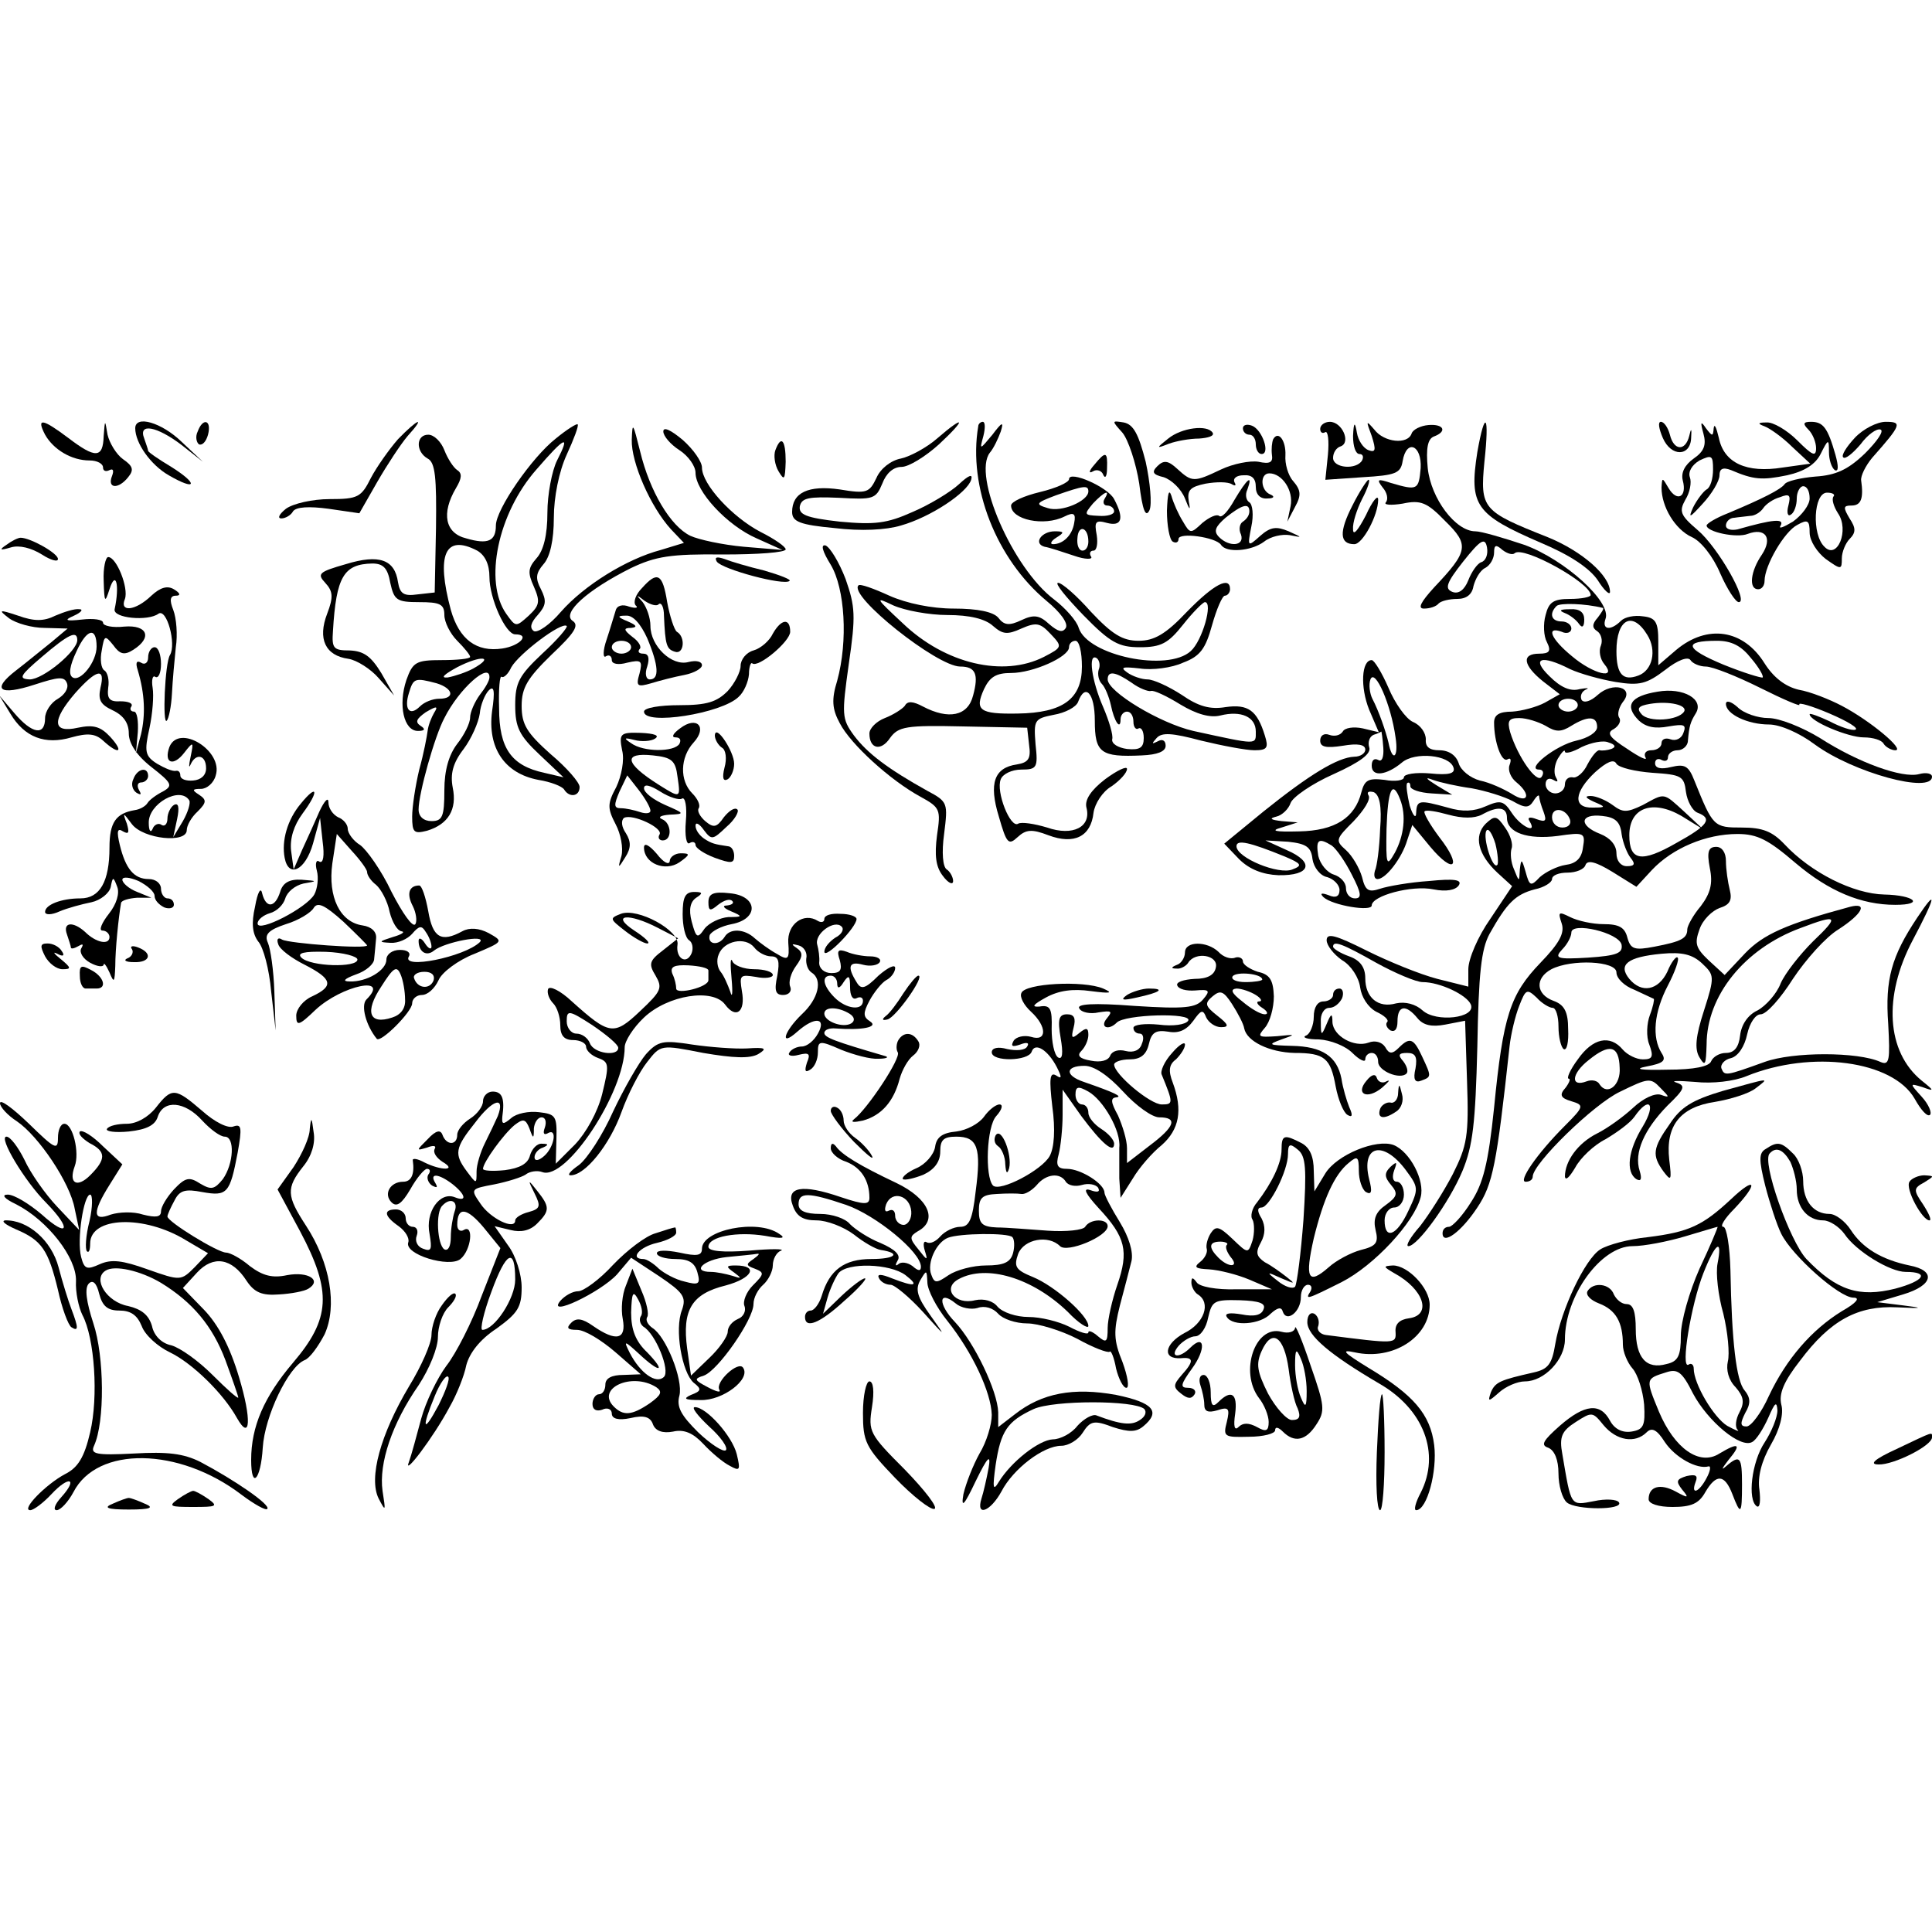  <svg  version="1.0" xmlns="http://www.w3.org/2000/svg"  width="2800pt" height="2800pt" viewBox="0 0 300 169"  preserveAspectRatio="xMidYMid meet">  <g transform="translate(0,169) scale(0.1,-0.1)" fill="#000000" stroke="none"> <path d="M70 1670 c13 -23 41 -40 69 -40 12 0 21 -5 21 -11 0 -5 4 -7 10 -4 6 3 7 -1 4 -9 -8 -20 10 -21 25 -2 9 11 8 17 -8 28 -10 7 -21 25 -24 38 -4 24 -4 24 -6 -2 -1 -35 -13 -35 -55 -3 -40 30 -50 32 -36 5z"/> <path d="M210 1680 c0 -23 24 -57 52 -73 43 -25 47 -14 4 13 -20 12 -36 23 -36 25 0 2 -3 10 -6 19 -10 25 20 19 58 -10 l33 -26 -33 31 c-31 30 -72 42 -72 21z"/> <path d="M307 1675 c-4 -8 -2 -17 2 -20 5 -2 11 4 14 15 6 23 -8 27 -16 5z"/> <path d="M618 1663 c-14 -16 -33 -43 -42 -60 -15 -30 -20 -33 -64 -33 -27 0 -57 -7 -68 -15 -10 -8 -14 -15 -7 -15 6 0 15 5 18 11 5 7 25 8 55 4 l48 -7 28 49 c15 26 36 58 47 71 29 32 16 27 -15 -5z"/> <path d="M863 1664 c-37 -29 -93 -110 -93 -135 0 -24 -12 -30 -46 -20 -33 8 -39 39 -16 78 9 15 10 23 2 28 -6 4 -15 18 -20 31 -5 13 -16 24 -25 24 -19 0 -20 -26 -1 -37 12 -6 14 -30 13 -108 l-2 -100 -27 -3 c-21 -3 -27 1 -30 19 -5 35 -29 44 -81 28 -42 -12 -45 -15 -32 -29 12 -13 13 -22 3 -48 -15 -39 -3 -65 33 -70 13 -2 35 -16 47 -30 l24 -27 -20 35 c-16 26 -27 34 -49 35 -25 0 -28 3 -26 30 5 85 17 104 61 105 17 0 24 -7 28 -30 6 -27 10 -30 45 -30 32 0 39 -3 39 -20 0 -11 9 -29 20 -40 11 -11 20 -22 20 -25 0 -3 -20 -5 -44 -5 -40 0 -45 -3 -55 -31 -13 -39 -4 -79 18 -79 11 0 12 3 4 8 -9 6 -6 11 8 21 17 10 20 10 13 -1 -4 -7 -9 -19 -10 -28 -1 -8 -6 -35 -13 -60 -6 -25 -11 -58 -11 -73 0 -25 3 -27 23 -22 33 10 47 33 40 67 -4 21 0 38 17 60 12 16 23 41 25 55 1 13 8 30 14 36 8 8 10 0 5 -33 -7 -56 19 -96 72 -106 19 -3 37 -10 40 -15 8 -13 24 -11 24 4 0 7 -20 30 -45 51 -37 33 -45 46 -45 75 0 28 9 43 46 79 36 34 44 46 33 53 -17 12 23 48 91 82 38 18 61 22 143 21 53 0 97 3 97 8 0 4 -17 16 -39 27 -44 23 -91 74 -91 100 0 9 -13 28 -30 43 -18 15 -30 21 -30 13 0 -7 11 -20 25 -29 14 -9 25 -25 25 -35 0 -29 49 -82 95 -102 l40 -18 -60 5 c-33 3 -70 11 -83 17 -31 15 -63 69 -78 131 -11 44 -12 47 -13 18 -1 -35 29 -104 61 -139 l20 -21 -36 -11 c-53 -14 -119 -55 -155 -96 -17 -20 -36 -33 -42 -30 -7 5 -5 13 6 25 13 15 14 22 5 40 -9 17 -8 25 4 39 10 11 16 37 16 72 0 32 8 72 20 98 11 24 19 45 17 47 -1 2 -17 -8 -34 -22z m2 -34 c-8 -16 -15 -53 -15 -81 0 -35 -6 -59 -17 -71 -13 -15 -14 -22 -4 -44 10 -23 9 -29 -8 -45 -20 -18 -20 -18 -35 3 -35 50 -13 156 47 224 45 52 53 55 32 14z m-124 -140 c12 -7 19 -21 19 -41 0 -33 25 -89 40 -89 24 0 7 -18 -20 -22 -40 -6 -67 14 -80 60 -23 86 -9 118 41 92z m101 -160 c-36 -34 -42 -45 -42 -80 0 -34 6 -47 38 -77 l37 -35 -30 7 c-51 11 -70 38 -70 100 -1 30 1 52 4 49 3 -2 10 4 15 15 12 21 78 71 86 64 2 -2 -15 -22 -38 -43z m-107 -23 c-11 -6 -29 -12 -40 -14 -12 -1 -5 5 15 16 37 19 59 17 25 -2z m25 -14 c0 -5 -7 -17 -15 -27 -8 -11 -15 -27 -15 -35 0 -9 -9 -27 -20 -41 -13 -17 -20 -41 -20 -72 0 -41 -3 -48 -20 -48 -12 0 -20 7 -20 18 0 25 25 114 40 142 23 46 71 88 70 63z m-82 -9 c26 -8 29 -24 4 -24 -10 0 -23 -5 -30 -12 -16 -16 -25 -4 -17 21 7 23 9 24 43 15z"/> <path d="M1455 1664 c-16 -14 -42 -28 -56 -31 -16 -3 -32 -16 -38 -30 -11 -23 -15 -25 -57 -18 -49 7 -74 -5 -74 -35 0 -15 12 -20 66 -25 41 -5 80 -3 103 4 46 13 103 51 109 71 3 10 -4 7 -19 -7 -13 -12 -46 -32 -72 -43 -40 -18 -59 -20 -113 -15 -53 6 -64 11 -62 24 3 13 14 15 61 13 53 -3 57 -2 67 22 6 16 17 26 30 26 11 0 37 16 58 35 43 40 41 47 -3 9z"/> <path d="M1519 1683 c-16 -94 28 -206 106 -271 22 -18 34 -35 30 -42 -5 -8 -12 -6 -26 6 -15 14 -24 15 -43 6 -19 -9 -27 -8 -36 4 -8 9 -32 14 -69 14 -34 0 -73 8 -100 20 -24 11 -46 19 -48 16 -16 -16 122 -126 158 -126 24 0 29 -12 20 -45 -8 -32 -38 -38 -78 -17 -15 8 -24 9 -28 1 -4 -5 -18 -14 -31 -19 -13 -5 -24 -16 -24 -24 0 -24 18 -28 32 -7 13 18 25 20 114 18 l99 -2 3 -27 c3 -21 -1 -27 -19 -30 -35 -5 -44 -29 -28 -81 12 -42 15 -45 29 -32 13 12 22 13 48 3 40 -15 66 -2 70 35 2 14 14 33 28 41 13 9 24 21 24 27 0 5 -15 -2 -34 -16 -22 -17 -32 -32 -29 -44 8 -30 -21 -45 -61 -31 -20 6 -40 9 -45 6 -12 -8 -35 50 -27 69 3 8 17 15 32 15 24 0 26 3 22 39 -3 38 -2 40 28 46 18 3 35 12 38 20 11 30 26 14 26 -29 0 -50 9 -57 73 -54 24 1 37 6 37 15 0 8 -5 11 -12 7 -10 -5 -10 -4 -2 5 8 9 24 8 69 -4 33 -8 70 -15 83 -15 20 0 22 4 16 23 -12 39 -26 49 -61 44 -24 -4 -42 1 -68 19 -20 13 -44 24 -53 24 -9 0 -24 5 -32 11 -11 8 -7 9 20 6 19 -3 50 1 67 9 27 10 35 22 45 58 7 25 16 46 20 46 4 0 8 5 8 10 0 21 -25 8 -67 -35 -33 -35 -51 -45 -75 -45 -25 0 -41 10 -74 45 -22 25 -45 45 -51 45 -6 0 12 -22 39 -50 42 -43 55 -50 88 -50 33 0 44 6 67 35 15 19 31 35 34 35 13 0 -4 -60 -22 -76 -36 -33 -160 -7 -174 36 -3 11 -21 31 -38 44 -65 49 -127 193 -100 228 6 7 13 22 17 33 5 16 2 15 -13 -5 -20 -24 -20 -24 -14 -2 3 12 3 22 -1 22 -3 0 -7 -3 -7 -7z m-48 -293 c35 0 59 -6 71 -17 15 -13 22 -14 44 -4 23 10 29 9 45 -8 19 -20 19 -21 -10 -36 -63 -32 -153 -11 -219 52 -43 40 -44 42 -15 28 18 -8 56 -15 84 -15z m209 -80 c0 -50 -29 -72 -100 -73 -59 -1 -67 5 -52 38 9 19 19 25 42 25 34 0 90 25 90 40 0 6 5 10 10 10 6 0 10 -18 10 -40z m26 -5 c-2 -7 0 -17 5 -22 5 -5 11 -20 14 -33 5 -25 15 -40 15 -22 0 7 5 12 10 12 6 0 10 -7 10 -16 0 -8 4 -13 8 -10 4 2 8 -4 8 -15 0 -15 -6 -19 -26 -17 -14 2 -24 8 -23 15 2 6 -5 29 -14 50 -18 41 -24 85 -10 76 4 -3 6 -11 3 -18z m51 -20 c12 -9 26 -14 30 -13 4 2 25 -8 46 -21 25 -15 46 -21 62 -17 32 8 55 -2 55 -25 0 -21 4 -21 -97 1 -52 12 -133 61 -133 80 0 14 12 12 37 -5z"/> <path d="M1743 1673 c9 -11 21 -47 26 -79 5 -41 10 -54 16 -41 4 9 1 43 -6 75 -11 43 -19 58 -34 61 -19 3 -19 3 -2 -16z"/> <path d="M1930 1680 c0 -6 5 -10 10 -10 6 0 10 -7 10 -15 0 -8 4 -15 9 -15 14 0 1 38 -15 44 -8 3 -14 1 -14 -4z"/> <path d="M2050 1679 c0 -5 3 -8 8 -5 4 2 6 -13 4 -35 l-4 -39 58 4 c51 3 59 6 62 25 6 35 30 25 28 -11 -3 -34 -5 -35 -46 -23 -21 7 -23 6 -13 -7 7 -8 9 -18 5 -23 -4 -4 8 -5 26 -2 28 6 38 2 66 -27 38 -37 36 -47 -17 -103 -21 -23 -26 -33 -16 -33 9 0 19 3 23 8 4 4 17 7 29 7 14 0 23 7 25 20 3 11 10 24 18 28 8 4 14 15 14 24 0 12 3 13 13 4 8 -6 16 -8 19 -5 13 12 118 -46 118 -65 0 -3 -14 -6 -32 -6 -26 0 -33 -5 -38 -25 -4 -14 -3 -33 2 -42 7 -14 4 -18 -12 -18 -28 0 -25 -18 6 -43 l26 -20 -23 -13 c-13 -7 -36 -13 -51 -14 -20 0 -28 -5 -28 -17 0 -31 12 -63 21 -57 5 3 6 -1 3 -9 -3 -8 2 -20 11 -27 23 -19 18 -34 -7 -18 -13 8 -35 18 -50 21 -15 4 -30 16 -33 27 -4 12 -15 20 -30 20 -15 0 -22 5 -21 17 0 10 -8 22 -20 27 -11 5 -28 29 -38 53 -10 23 -22 43 -26 43 -16 0 -18 -42 -4 -77 l15 -35 -25 6 c-14 3 -28 1 -31 -5 -4 -6 -13 -8 -21 -5 -8 3 -14 -1 -14 -9 0 -10 9 -12 35 -8 23 4 35 2 35 -6 0 -6 -8 -11 -17 -11 -26 -1 -70 -28 -141 -85 l-61 -50 23 -24 c16 -16 37 -24 61 -25 50 -1 57 20 13 39 l-33 15 35 -2 c28 -3 36 -8 38 -27 2 -13 12 -26 23 -28 10 -3 19 -12 19 -20 0 -10 -6 -13 -17 -8 -11 4 -14 3 -8 -3 14 -13 75 -23 75 -13 0 15 62 32 96 25 20 -4 34 -1 39 6 6 9 -6 11 -46 7 -30 -2 -64 -8 -76 -12 -18 -6 -23 -3 -28 18 -4 14 -15 33 -25 42 -17 15 -16 17 12 45 16 17 27 34 23 40 -3 5 0 7 8 5 9 -4 13 -21 10 -58 -1 -29 -5 -58 -8 -64 -2 -7 -1 -13 4 -13 13 0 38 33 46 60 l8 24 28 -34 c37 -44 50 -31 14 15 -15 20 -25 38 -23 40 2 3 19 0 37 -5 22 -6 40 -6 52 0 25 14 39 12 39 -5 0 -23 32 -34 79 -28 41 6 43 5 39 -18 -2 -17 -11 -25 -27 -27 -13 -2 -31 -11 -40 -19 -14 -15 -16 -14 -22 8 -6 21 -7 21 -9 4 -1 -20 -1 -20 -9 0 -5 11 -6 25 -4 32 3 7 -2 22 -10 33 -13 19 -16 19 -30 6 -19 -19 -12 -48 18 -76 l23 -21 -34 -51 c-19 -27 -34 -62 -34 -78 l0 -27 -48 12 c-27 7 -76 27 -110 44 -48 24 -62 28 -62 16 0 -8 11 -22 24 -31 14 -8 26 -27 28 -42 2 -15 12 -31 25 -38 13 -6 20 -13 17 -16 -3 -3 -1 -9 5 -13 7 -3 11 2 11 14 0 25 13 27 31 5 9 -11 22 -14 43 -10 l31 6 3 -94 c3 -85 0 -100 -22 -144 -14 -27 -37 -63 -51 -81 -15 -17 -23 -31 -18 -31 14 0 63 67 84 117 16 39 20 73 23 193 2 114 6 151 19 175 27 48 40 61 70 69 15 3 27 11 27 16 0 6 11 10 24 10 13 0 26 5 28 12 3 8 16 5 42 -11 l37 -23 24 26 c32 34 84 56 133 56 31 0 48 -9 90 -45 52 -44 102 -65 155 -65 46 0 30 15 -17 16 -48 1 -114 34 -155 78 -19 20 -34 26 -66 26 -44 0 -45 1 -74 73 -9 23 -15 26 -36 21 -16 -4 -25 -2 -25 6 0 6 5 8 10 5 6 -3 10 -1 10 4 0 6 7 11 15 11 8 0 16 7 16 15 2 23 4 29 12 42 14 22 -19 41 -59 34 -43 -7 -52 -22 -29 -45 11 -10 25 -13 46 -9 24 4 28 3 23 -10 -3 -9 -12 -13 -20 -10 -8 3 -14 0 -14 -6 0 -6 -7 -11 -16 -11 -8 0 -12 -5 -9 -11 4 -6 -9 0 -28 13 -28 18 -33 25 -21 31 8 5 12 13 8 18 -3 5 0 16 6 24 19 23 -16 32 -39 11 -11 -10 -21 -13 -25 -8 -3 6 0 13 6 16 7 3 3 3 -9 1 -14 -4 -29 2 -47 20 -29 28 -13 34 32 11 15 -7 47 -16 71 -20 37 -6 48 -3 77 19 19 15 35 21 39 15 3 -5 14 -10 24 -10 10 0 48 -15 84 -33 36 -18 64 -30 61 -26 -2 4 19 -2 47 -14 28 -12 46 -23 40 -25 -5 -2 -23 4 -40 13 -17 8 -31 13 -31 11 0 -11 60 -36 84 -36 14 0 28 -4 31 -10 3 -5 12 -10 18 -10 16 0 -39 46 -83 69 -19 10 -49 22 -67 25 -21 5 -39 19 -53 41 -33 53 -89 61 -137 21 l-28 -24 0 37 c0 30 -4 37 -24 39 -13 2 -28 -1 -34 -7 -16 -16 -30 -14 -24 3 10 26 -63 92 -126 115 -33 11 -67 21 -76 21 -31 0 -69 51 -74 98 -3 31 0 45 9 49 22 8 16 20 -8 18 -12 -1 -24 -7 -26 -13 -6 -18 -43 -14 -58 6 -13 15 -13 14 -4 -10 7 -22 6 -26 -5 -22 -8 3 -16 15 -18 27 -3 18 -5 17 -6 -5 0 -16 4 -28 10 -28 5 0 7 -4 4 -10 -9 -15 -45 -12 -45 4 0 8 5 16 12 18 16 6 2 38 -17 38 -8 0 -15 -5 -15 -11z m250 -207 c-6 -2 -15 -15 -20 -28 -6 -15 -15 -22 -25 -18 -12 5 -9 14 17 47 27 34 34 38 37 22 2 -11 -2 -21 -9 -23z m189 -71 c2 -1 -2 -7 -8 -15 -9 -10 -9 -16 -1 -21 6 -4 9 -14 6 -22 -4 -9 -1 -22 5 -29 21 -25 -17 -16 -50 12 -33 27 -41 47 -16 38 8 -4 15 -1 15 5 0 6 -7 11 -15 11 -16 0 -20 12 -8 24 5 5 44 4 72 -3z m69 -42 c15 -24 8 -55 -14 -63 -24 -9 -34 2 -34 38 0 50 25 63 48 25z m161 -36 c12 -14 20 -28 18 -30 -2 -1 -29 7 -61 20 -60 25 -63 37 -10 37 23 0 38 -8 53 -27z m-552 -123 c5 -32 -5 -39 -11 -8 -4 17 -15 49 -25 68 -4 8 -6 22 -3 30 7 18 32 -39 39 -90z m283 50 c0 -5 -7 -10 -15 -10 -8 0 -15 5 -15 10 0 6 7 10 15 10 8 0 15 -4 15 -10z m165 -10 c-9 -14 -55 -17 -66 -4 -8 9 -5 13 13 16 30 5 59 -2 53 -12z m-215 -22 c16 -10 24 -10 40 0 26 16 40 15 40 -2 0 -8 -14 -17 -32 -21 -32 -7 -80 -45 -58 -45 6 0 8 -5 4 -11 -7 -12 -37 30 -49 69 -5 18 -2 22 14 22 12 0 30 -6 41 -12z m-252 -34 c1 -14 -2 -23 -8 -19 -6 3 -10 0 -10 -9 0 -18 23 -15 47 5 20 17 74 12 80 -8 3 -9 -7 -12 -36 -9 -23 2 -41 -1 -41 -6 0 -5 -14 -7 -30 -4 -25 3 -31 0 -36 -19 -10 -40 -41 -60 -97 -61 -38 -1 -45 1 -27 6 l25 8 -25 2 c-17 2 -20 4 -8 7 9 2 19 12 22 21 3 9 33 30 67 45 42 19 59 32 55 42 -2 7 0 16 7 19 7 2 12 5 12 5 0 1 2 -10 3 -25z m354 -2 c-6 -2 -14 -3 -18 -2 -4 1 -12 -9 -19 -22 -6 -13 -17 -22 -23 -20 -7 1 -12 -4 -12 -11 0 -8 -7 -14 -15 -14 -8 0 -15 7 -15 14 0 8 5 11 12 7 7 -4 8 -3 4 4 -4 7 -2 20 3 29 6 10 11 15 11 11 0 -4 12 -1 26 7 15 7 34 11 42 7 10 -3 12 -7 4 -10z m64 -37 c45 -3 49 -5 52 -30 2 -14 10 -29 18 -32 24 -9 16 -20 -33 -47 -54 -31 -73 -28 -73 12 0 43 36 56 81 30 l34 -21 -29 27 c-34 31 -30 30 -65 11 -25 -12 -31 -12 -47 0 -11 8 -26 14 -34 14 -10 0 -8 -3 5 -9 19 -8 19 -9 -2 -9 -31 -1 -29 24 4 55 18 16 29 21 33 13 4 -6 29 -12 56 -14z m-281 -24 c22 -4 51 -13 64 -20 19 -11 25 -11 32 0 5 8 9 11 9 7 0 -3 3 -14 7 -24 5 -14 3 -16 -11 -11 -10 4 -15 3 -11 -3 13 -21 -13 -9 -27 12 -13 20 -18 21 -41 11 -18 -8 -36 -9 -59 -2 -44 12 -48 12 -49 -8 0 -10 -5 -5 -10 11 -4 17 -6 32 -4 35 3 2 5 0 5 -5 0 -5 15 -10 33 -11 l32 -2 -25 15 c-16 10 -18 13 -5 8 11 -4 38 -10 60 -13z m-111 -17 c10 -25 6 -57 -8 -83 -13 -23 -14 -20 -13 37 2 61 9 77 21 46z m264 -32 c2 -7 -3 -12 -12 -12 -9 0 -16 7 -16 16 0 17 22 14 28 -4z m80 -22 c2 -14 9 -31 14 -37 8 -10 6 -13 -6 -13 -9 0 -16 8 -16 20 0 13 -10 24 -25 30 -34 13 -32 32 3 28 20 -2 28 -9 30 -28z m-193 -48 c-7 -8 -23 42 -17 53 3 5 9 -4 14 -20 4 -16 5 -31 3 -33z m-330 13 c26 -11 28 -14 12 -20 -21 -9 -87 18 -87 36 0 11 21 6 75 -16z m73 17 c7 -5 21 -25 31 -45 15 -29 16 -37 5 -37 -8 0 -14 7 -14 16 0 9 -9 18 -19 21 -10 3 -21 16 -24 29 -4 25 0 29 21 16z m69 -182 c29 -16 62 -30 72 -30 27 0 69 -20 75 -35 8 -21 -54 -28 -75 -9 -11 10 -27 14 -41 11 -28 -8 -48 9 -48 39 0 17 -8 28 -25 34 -14 5 -25 12 -25 15 0 10 14 5 67 -25z"/> <path d="M2430 1393 c8 -3 18 -11 22 -17 5 -7 8 -4 8 7 0 11 -7 17 -22 16 -16 0 -18 -2 -8 -6z"/> <path d="M2294 1643 c-13 -83 -3 -97 99 -141 45 -19 75 -39 88 -58 10 -16 19 -24 19 -18 0 25 -43 63 -97 85 -101 40 -105 44 -98 117 8 73 1 83 -11 15z"/> <path d="M2582 1665 c13 -30 43 -29 44 0 1 15 0 16 -3 3 -6 -24 -24 -23 -30 2 -3 11 -9 20 -14 20 -5 0 -3 -11 3 -25z"/> <path d="M2645 1672 c5 -18 1 -28 -15 -39 -14 -10 -20 -22 -17 -34 7 -26 -9 -34 -22 -12 -10 17 -10 17 -11 1 0 -30 21 -65 47 -77 14 -6 33 -30 44 -56 11 -25 24 -45 29 -45 16 0 -32 85 -64 112 -27 23 -29 29 -19 47 7 11 10 27 7 35 -3 8 3 19 15 26 19 9 21 8 21 -14 0 -14 -4 -28 -10 -31 -5 -3 -15 -16 -21 -28 -8 -18 -5 -16 15 6 14 15 26 35 26 44 0 10 5 13 18 8 35 -15 48 -16 87 -8 27 6 44 17 52 33 12 24 13 24 13 3 0 -12 4 -24 9 -28 6 -3 6 6 1 24 -12 42 -19 51 -38 51 -12 0 -13 -3 -4 -12 7 -7 12 -20 12 -29 0 -14 -6 -11 -29 12 -16 16 -38 29 -48 28 -14 0 -14 -2 -3 -6 8 -3 28 -17 43 -32 l28 -26 -43 -6 c-56 -9 -91 7 -99 46 -4 17 -7 23 -8 15 -1 -13 -2 -13 -12 0 -8 12 -9 10 -4 -8z"/> <path d="M2880 1665 c-13 -14 -21 -27 -18 -30 3 -4 15 6 27 20 11 15 25 25 31 23 6 -2 -5 -18 -24 -37 -26 -25 -45 -34 -77 -36 -23 -2 -45 -7 -48 -12 -6 -8 -33 -22 -88 -45 -18 -7 -33 -16 -33 -19 0 -10 47 -20 64 -13 27 10 39 -6 22 -32 -18 -26 -21 -54 -6 -54 6 0 10 6 10 13 0 24 31 77 51 87 16 9 19 7 19 -12 0 -13 12 -31 25 -41 24 -17 25 -17 25 1 0 10 6 24 12 30 10 10 10 17 0 32 -10 17 -10 20 3 20 15 0 19 11 15 39 -1 7 7 23 17 35 46 52 47 56 21 56 -13 0 -35 -11 -48 -25z m-70 -94 c0 -10 -12 -26 -26 -36 -15 -9 -23 -12 -19 -6 6 11 -11 10 -67 -6 -10 -2 -18 0 -18 6 0 6 6 12 13 12 6 1 18 2 25 3 7 0 16 6 20 12 4 6 15 14 26 17 15 6 17 3 13 -13 -3 -11 -1 -18 4 -14 5 3 9 14 9 25 0 10 5 19 10 19 6 0 10 -8 10 -19z m37 3 c-3 -4 0 -15 7 -26 18 -26 -1 -73 -21 -52 -20 19 -17 84 4 84 9 0 13 -3 10 -6z"/> <path d="M1814 1664 c-19 -15 -19 -16 1 -8 11 4 32 8 47 8 14 1 24 4 21 9 -8 13 -48 8 -69 -9z"/> <path d="M1977 1663 c-2 -5 -3 -15 -2 -24 2 -12 -3 -15 -21 -11 -13 2 -39 -3 -58 -12 -42 -20 -45 -20 -68 1 -14 13 -21 14 -31 4 -9 -9 -7 -13 10 -17 12 -4 27 -18 33 -33 7 -18 9 -20 6 -5 -3 18 2 23 26 28 17 3 35 3 41 -1 5 -3 7 -2 4 3 -3 6 3 11 14 11 13 1 19 -5 19 -18 0 -12 7 -19 18 -18 10 0 12 3 5 6 -16 6 -17 33 -2 33 20 0 38 -27 33 -51 l-5 -24 12 23 c10 18 9 26 -3 40 -8 9 -13 27 -12 40 1 23 -11 39 -19 25z"/> <path d="M1204 1646 c-3 -8 -1 -23 5 -33 9 -15 10 -13 11 15 0 34 -7 42 -16 18z"/> <path d="M1699 1623 c-8 -9 -9 -14 -2 -10 6 4 14 1 16 -5 3 -7 6 -3 6 10 1 26 -2 27 -20 5z"/> <path d="M1660 1601 c0 -5 -20 -14 -45 -20 -25 -6 -45 -15 -45 -21 0 -22 51 -33 83 -17 14 7 18 5 15 -10 -3 -19 -17 -33 -33 -33 -5 0 -3 5 5 10 13 8 13 10 -2 10 -21 0 -34 -19 -16 -24 7 -1 28 -8 46 -14 17 -6 30 -6 26 -1 -3 5 -1 9 4 9 5 0 7 11 5 24 -4 21 -2 24 16 19 23 -6 27 7 11 37 -10 19 -70 45 -70 31z m30 -19 c0 -15 -42 -33 -63 -26 -20 6 -19 8 13 20 43 15 50 16 50 6z m25 -12 c-3 -5 -1 -10 4 -10 6 0 11 -4 11 -9 0 -5 -11 -8 -24 -7 -23 1 -23 2 -9 19 18 19 28 23 18 7z m-25 -66 c0 -8 -4 -14 -9 -14 -6 0 -9 9 -8 19 1 22 17 18 17 -5z"/> <path d="M1917 1569 c-10 -18 -20 -29 -24 -25 -4 3 -15 -2 -26 -11 -18 -17 -19 -17 -30 2 -7 11 -15 29 -18 40 -4 12 -6 3 -7 -23 0 -23 4 -45 9 -48 5 -3 9 -1 9 4 0 11 58 3 66 -9 8 -13 47 -10 67 5 10 8 28 12 40 10 20 -4 20 -4 -2 6 -19 8 -28 7 -44 -7 -20 -18 -20 -17 -14 14 4 18 2 35 -3 38 -5 3 -7 12 -3 20 9 25 -1 16 -20 -16z m23 -18 c0 -6 -4 -12 -10 -16 -5 -3 -7 -12 -3 -20 6 -18 -18 -20 -34 -4 -9 9 -6 16 10 30 25 20 37 24 37 10z"/> <path d="M2100 1560 c-21 -41 -20 -60 3 -60 13 0 37 45 37 69 0 9 -9 -2 -19 -24 -12 -23 -20 -33 -20 -22 -1 10 6 31 14 47 9 17 13 30 10 30 -2 0 -14 -18 -25 -40z"/> <path d="M10 1499 c-12 -8 -10 -9 7 -4 13 4 32 -1 48 -11 14 -9 25 -12 25 -7 0 9 -43 33 -58 33 -4 0 -14 -5 -22 -11z"/> <path d="M1290 1468 c22 -37 27 -118 10 -180 -9 -29 -8 -44 4 -66 17 -33 79 -89 125 -114 31 -17 32 -20 26 -60 -4 -31 -2 -49 9 -63 8 -11 16 -15 16 -8 0 6 -5 15 -10 18 -6 4 -8 26 -4 55 6 48 6 50 -26 67 -61 34 -93 58 -114 86 -19 26 -19 32 -8 111 11 75 10 89 -5 132 -10 26 -24 49 -31 52 -8 2 -5 -9 8 -30z"/> <path d="M161 1443 c1 -34 2 -35 9 -13 10 31 16 6 8 -31 -3 -14 52 -19 68 -7 13 9 28 -47 18 -64 -8 -12 -12 -110 -5 -102 3 3 7 22 8 42 1 20 4 53 6 72 3 19 1 45 -4 58 -6 15 -5 22 4 22 8 0 7 4 -3 10 -10 6 -21 3 -35 -10 -25 -24 -50 -26 -41 -5 6 17 -13 65 -26 65 -4 0 -8 -17 -7 -37z"/> <path d="M1113 1473 c8 -12 105 -38 113 -30 3 2 -15 9 -39 16 -25 6 -52 14 -62 18 -12 4 -16 3 -12 -4z"/> <path d="M997 1432 c-10 -10 -14 -22 -10 -27 5 -4 0 -5 -10 -2 -10 4 -19 2 -21 -6 -2 -6 -8 -27 -14 -45 -6 -17 -6 -30 -1 -26 5 3 9 0 9 -6 0 -6 10 -8 24 -4 22 5 24 3 19 -17 -6 -20 -3 -21 18 -15 13 4 36 10 52 13 15 3 27 10 27 15 0 6 -9 8 -21 5 -26 -7 -59 25 -59 56 0 13 -6 29 -12 37 -11 12 -10 12 3 2 9 -6 19 -9 22 -5 4 3 8 -5 8 -18 2 -46 4 -52 17 -56 14 -5 17 23 3 31 -4 3 -11 24 -15 46 -7 44 -15 49 -39 22z m8 -78 c18 -43 19 -64 4 -64 -6 0 -8 9 -4 20 4 13 2 20 -6 20 -7 0 -9 3 -6 7 4 3 -1 12 -11 19 -14 11 -14 14 -2 14 10 1 9 4 -5 10 -17 7 -17 9 -3 9 11 1 23 -13 33 -35z m-25 -14 c0 -5 -7 -10 -15 -10 -8 0 -15 5 -15 10 0 6 7 10 15 10 8 0 15 -4 15 -10z"/> <path d="M14 1385 c11 -8 36 -15 55 -15 l36 -1 -25 -21 c-14 -11 -38 -31 -55 -44 -39 -30 -26 -40 29 -22 37 12 46 13 50 2 3 -8 -4 -18 -14 -24 -11 -6 -20 -20 -20 -30 0 -28 -20 -25 -48 8 l-23 27 17 -28 c22 -37 54 -49 95 -37 25 7 37 6 49 -5 25 -23 33 -18 11 6 -15 16 -26 19 -50 14 -40 -9 -41 11 -4 54 33 37 47 40 39 8 -4 -19 0 -26 19 -35 17 -8 25 -20 25 -36 0 -15 12 -34 35 -52 32 -25 34 -29 18 -38 -10 -5 -21 -13 -24 -18 -3 -5 -12 -10 -20 -11 -29 -5 -39 -19 -39 -58 0 -53 -15 -79 -45 -79 -30 0 -55 -10 -55 -21 0 -5 10 -5 23 1 12 5 34 11 49 14 14 3 28 14 30 24 3 16 4 16 10 0 4 -10 -1 -27 -13 -42 -11 -14 -16 -26 -10 -26 6 0 11 -5 11 -10 0 -13 -21 -9 -38 8 -19 17 -35 15 -28 -4 3 -9 6 -18 6 -20 0 -3 5 -2 12 2 7 4 8 3 4 -4 -3 -6 3 -16 14 -22 11 -6 20 -7 21 -3 0 4 4 -1 9 -12 7 -17 8 -16 9 10 0 26 5 75 9 98 1 4 12 7 25 8 l22 0 -22 9 c-13 5 -23 14 -23 19 0 5 11 4 25 -2 14 -7 25 -17 25 -23 0 -7 7 -14 15 -18 8 -3 15 -1 15 4 0 6 -4 10 -10 10 -5 0 -10 7 -10 15 0 8 -8 15 -19 15 -23 0 -36 16 -45 53 -5 21 -4 27 5 21 9 -5 10 -2 6 12 -7 18 -6 18 8 -1 18 -23 85 -30 85 -9 0 7 7 20 17 29 14 14 14 18 2 26 -11 7 -11 9 3 9 9 0 20 9 23 21 12 38 -57 81 -72 44 -9 -25 6 -31 23 -9 14 18 15 18 10 -6 -3 -14 -3 -19 0 -12 8 18 24 15 24 -6 0 -11 -8 -18 -20 -19 -11 -1 -20 2 -20 8 0 5 -3 8 -7 7 -5 -1 -17 4 -29 11 -19 12 -20 19 -12 55 5 23 7 51 5 63 -2 12 0 20 4 17 5 -3 9 6 9 20 0 14 -4 26 -10 26 -5 0 -10 -7 -10 -16 0 -8 -5 -12 -11 -8 -7 4 -9 0 -5 -12 11 -37 12 -69 5 -99 l-8 -30 3 33 c1 17 -1 32 -6 32 -5 0 -7 4 -4 8 3 5 -5 8 -17 8 -17 -1 -21 4 -19 21 2 12 -1 24 -6 27 -5 3 -7 17 -4 31 4 24 5 24 18 8 10 -14 17 -16 31 -7 30 19 22 39 -14 36 -18 -2 -33 1 -33 6 0 5 -15 7 -32 5 -27 -3 -29 -1 -13 6 11 5 15 10 8 10 -7 1 -23 -4 -37 -10 -18 -9 -33 -9 -58 0 -30 10 -31 9 -14 -4z m136 -44 c0 -24 -25 -55 -37 -48 -7 4 -5 18 6 41 16 35 31 38 31 7z m-30 10 c0 -17 -53 -61 -74 -61 -18 1 -15 6 19 35 41 35 55 42 55 26z m174 -249 c2 -4 -2 -18 -10 -32 l-15 -25 6 28 c4 19 2 26 -5 22 -5 -3 -10 -13 -10 -21 0 -8 -4 -13 -9 -10 -5 4 -12 0 -14 -6 -3 -7 -6 -3 -6 9 -1 30 49 58 63 35z"/> <path d="M1200 1361 c-5 -11 -19 -23 -30 -26 -11 -3 -20 -14 -20 -24 0 -9 -9 -27 -20 -39 -17 -17 -32 -22 -75 -22 -30 0 -55 -4 -55 -10 0 -22 121 -3 147 23 8 7 15 23 16 35 0 12 3 19 5 17 9 -8 59 34 59 49 0 22 -14 20 -27 -3z"/> <path d="M2680 1252 c0 -16 34 -32 67 -32 17 0 47 -13 71 -31 60 -44 182 -77 182 -50 0 5 -9 7 -20 4 -26 -7 -95 18 -154 56 -28 17 -63 31 -80 31 -16 0 -38 7 -48 17 -10 9 -18 11 -18 5z"/> <path d="M1056 1214 c-11 -8 -14 -14 -7 -14 7 0 9 -4 6 -10 -8 -13 -56 -13 -75 1 -12 8 -11 9 5 5 11 -3 26 -2 32 2 8 5 -1 8 -22 9 -32 1 -34 -1 -29 -27 4 -15 -1 -40 -9 -57 -14 -26 -14 -33 -1 -58 8 -15 12 -37 9 -49 -6 -20 -5 -20 6 -2 9 14 9 24 1 37 -7 10 -8 20 -3 24 13 7 62 -16 55 -26 -3 -5 0 -9 5 -9 15 0 14 27 -1 33 -7 3 -2 6 12 7 24 1 23 2 -7 15 -18 8 -33 19 -33 26 0 7 9 5 25 -5 14 -9 30 -14 34 -11 5 3 8 -13 6 -35 -2 -23 1 -38 6 -34 5 3 9 1 9 -3 0 -5 14 -14 30 -20 25 -9 30 -9 30 3 0 8 -4 15 -10 15 -20 3 -25 4 -37 12 -7 5 -13 13 -13 20 0 6 6 3 13 -7 12 -16 14 -15 35 5 13 11 20 24 17 27 -4 4 -13 -2 -21 -12 -11 -16 -16 -17 -29 -6 -8 7 -13 16 -10 20 3 5 -2 15 -10 23 -20 20 -19 56 2 79 22 24 5 42 -21 22z m-4 -75 c5 -34 5 -34 -30 -12 -52 33 -55 50 -8 45 29 -3 35 -8 38 -33z m-42 -53 c0 -4 -7 -5 -16 -2 -9 3 -22 6 -30 6 -11 0 -11 5 -2 26 l12 25 18 -23 c10 -13 18 -27 18 -32z"/> <path d="M1110 1203 c0 -6 5 -15 11 -19 6 -3 8 -17 4 -31 -4 -16 -2 -22 5 -18 5 3 10 14 10 24 0 19 -29 63 -30 44z"/> <path d="M207 1135 c-4 -8 -1 -17 5 -21 7 -4 8 -3 4 4 -4 7 -2 12 3 12 6 0 11 5 11 10 0 15 -17 12 -23 -5z"/> <path d="M467 1097 c-21 -25 -30 -58 -25 -84 6 -32 32 -20 44 22 l11 40 4 -37 c3 -22 1 -34 -5 -31 -5 4 -7 -3 -4 -14 3 -11 1 -28 -4 -37 -12 -21 -88 -60 -88 -45 0 6 9 13 19 16 11 3 21 13 24 23 3 10 15 20 28 23 23 4 22 4 -3 6 -19 1 -29 -5 -33 -19 -8 -25 -22 -26 -28 -2 -2 10 -7 2 -11 -21 -6 -26 -4 -42 5 -54 8 -9 17 -43 20 -77 l7 -61 -2 60 c-1 33 -6 67 -10 76 -6 13 1 20 28 29 20 6 39 18 43 25 6 10 17 5 46 -21 20 -19 37 -36 37 -37 0 -6 -121 3 -132 9 -6 4 -9 1 -6 -7 2 -8 21 -22 41 -32 43 -22 46 -33 12 -49 -14 -6 -25 -20 -25 -30 0 -17 4 -16 30 9 41 38 117 54 79 16 -9 -9 -1 -40 16 -61 6 -7 55 42 55 55 0 7 7 13 15 13 9 0 20 10 26 23 5 12 30 31 56 41 45 19 45 19 22 32 -15 8 -30 9 -41 3 -33 -18 -46 -10 -53 31 -4 22 -10 40 -14 40 -16 0 -20 -13 -10 -32 5 -10 7 -23 4 -28 -4 -6 -20 17 -37 50 -16 34 -39 66 -49 73 -10 6 -19 18 -19 25 0 7 -7 15 -15 18 -8 4 -15 14 -15 23 0 9 -6 3 -14 -14 -7 -16 -19 -43 -27 -60 l-13 -30 -4 29 c-2 19 4 39 18 58 26 35 23 47 -3 15z m103 -106 c0 -5 6 -14 14 -20 8 -7 18 -26 21 -42 4 -16 12 -29 18 -30 7 -1 1 -5 -13 -9 -22 -7 -23 -8 -4 -9 12 -1 27 6 34 14 11 13 15 13 21 3 5 -7 9 -17 9 -23 0 -5 -5 -3 -10 5 -5 8 -10 10 -10 4 0 -17 12 -25 24 -15 16 13 83 26 71 13 -24 -23 -123 -43 -110 -22 3 6 -3 10 -14 10 -12 0 -21 -7 -21 -15 0 -17 -31 -35 -57 -34 -12 0 -9 4 10 11 15 5 28 16 28 24 1 8 2 22 3 32 1 10 -7 18 -21 20 -35 5 -54 44 -47 96 l7 46 23 -26 c13 -14 24 -29 24 -33z m-15 -136 c0 -13 -73 -11 -87 3 -7 7 3 10 38 9 27 -1 49 -7 49 -12z m74 -62 c1 -14 -7 -24 -20 -28 -36 -12 -43 9 -17 48 19 30 24 33 30 19 4 -9 7 -27 7 -39z m44 29 c-6 -14 -25 -12 -30 4 -2 5 5 10 16 10 11 0 17 -5 14 -14z"/> <path d="M1000 1029 c0 -25 33 -38 55 -23 17 12 17 14 2 14 -9 0 -17 -6 -17 -12 -1 -7 -10 -2 -20 11 -12 14 -20 18 -20 10z"/> <path d="M2655 997 c5 -24 1 -39 -14 -59 -12 -14 -21 -31 -21 -36 0 -14 -9 -19 -51 -27 -31 -6 -37 -4 -42 14 -4 16 -13 21 -37 21 -17 0 -40 5 -52 11 -18 9 -19 8 -13 -10 5 -15 -4 -31 -33 -61 -47 -49 -58 -82 -72 -225 -9 -87 -17 -118 -36 -147 -13 -21 -29 -38 -34 -38 -6 0 -10 -4 -10 -10 0 -19 29 2 54 40 24 36 30 66 50 250 2 19 9 48 15 63 10 26 12 27 27 13 8 -9 20 -16 25 -16 5 0 9 -13 9 -29 0 -17 4 -32 8 -35 5 -3 8 11 7 31 0 27 -6 38 -23 44 -27 10 -29 35 -3 49 31 16 101 13 101 -5 0 -9 12 -21 28 -27 15 -7 28 -13 30 -14 1 -1 -1 -12 -6 -25 -5 -13 -6 -34 -1 -46 7 -19 5 -23 -10 -23 -10 0 -24 7 -31 15 -20 24 -47 18 -70 -15 -12 -16 -18 -30 -14 -30 3 0 1 -6 -5 -14 -10 -11 -8 -16 9 -21 20 -6 20 -8 -10 -38 -44 -44 -73 -87 -61 -87 6 0 11 3 11 8 0 20 95 113 136 132 43 21 47 22 62 6 15 -15 15 -16 1 -11 -9 3 -27 -5 -43 -20 -15 -14 -40 -32 -56 -40 -30 -15 -50 -43 -50 -67 1 -7 7 -1 16 14 8 15 29 35 47 44 17 10 38 25 45 35 23 33 34 20 13 -15 -23 -37 -27 -71 -10 -82 7 -4 9 0 5 13 -9 28 7 64 43 101 27 26 29 31 14 36 -10 3 3 3 29 1 27 -3 61 1 80 9 101 41 227 24 261 -35 10 -18 20 -29 24 -25 3 3 -2 16 -13 28 -19 21 -19 21 1 15 19 -7 19 -6 -1 10 -55 45 -60 131 -14 218 36 68 39 83 7 35 -40 -60 -50 -96 -45 -165 3 -56 2 -65 -12 -59 -35 16 -136 16 -180 0 -61 -22 -62 -22 -67 -10 -2 6 5 14 15 16 11 3 21 18 25 37 4 18 13 31 21 31 9 0 31 25 50 55 20 30 51 65 71 77 37 24 46 42 18 35 -100 -27 -135 -43 -163 -72 l-32 -34 -25 23 c-20 19 -22 26 -14 48 5 15 20 29 31 33 16 5 20 12 16 28 -3 12 -6 32 -6 45 0 13 -6 22 -15 22 -12 0 -15 -7 -10 -33z m160 -114 c-20 -20 -43 -49 -50 -65 -6 -16 -23 -35 -36 -42 -15 -7 -25 -22 -27 -39 -2 -18 -9 -27 -22 -27 -10 0 -20 -6 -23 -13 -3 -8 -26 -13 -68 -13 -42 -1 -53 1 -32 5 26 5 31 9 23 21 -15 24 -12 63 10 105 11 21 18 41 15 43 -2 3 -10 -7 -16 -22 -14 -29 -40 -34 -59 -11 -18 22 -3 34 50 39 32 3 48 -1 63 -15 19 -18 20 -20 3 -73 -13 -40 -15 -60 -7 -73 9 -15 10 -11 11 20 0 76 59 149 146 181 58 22 61 19 19 -21z m-297 -5 c2 -13 -7 -17 -52 -20 -49 -3 -53 -1 -40 13 8 8 14 20 14 26 0 17 74 0 78 -19z m-3 -191 c2 -27 -19 -44 -31 -26 -3 6 -12 8 -20 5 -26 -10 -24 12 3 33 32 26 47 23 48 -12z"/> <path d="M1060 926 c0 -19 4 -37 10 -41 5 -3 7 -12 4 -20 -8 -19 -25 -8 -22 13 4 22 -62 58 -88 48 -18 -7 -17 -8 6 -26 14 -11 30 -20 35 -20 6 0 -3 9 -20 20 -38 25 -9 28 37 4 l31 -16 -24 -19 c-21 -16 -22 -21 -11 -39 11 -19 9 -24 -24 -55 -41 -39 -48 -37 -106 15 -18 17 -35 25 -37 19 -2 -6 2 -16 8 -22 6 -6 11 -21 11 -34 0 -16 6 -23 20 -23 11 0 20 -5 20 -10 0 -6 8 -14 19 -18 17 -6 17 -11 6 -56 -7 -28 -25 -60 -42 -78 l-30 -30 1 38 c1 36 -1 39 -27 42 -16 2 -35 -2 -43 -9 -13 -11 -15 -10 -14 2 4 28 0 39 -15 39 -8 0 -15 -7 -15 -15 0 -8 -9 -20 -20 -27 -11 -7 -20 -18 -20 -25 0 -17 -17 -17 -23 0 -3 8 -10 7 -23 -7 -18 -18 -18 -18 -1 -13 10 4 15 3 12 -2 -3 -6 3 -14 12 -20 24 -14 -2 -14 -28 -1 -11 6 -19 7 -18 3 3 -21 -2 -33 -15 -33 -20 0 -31 -19 -18 -32 8 -8 16 -2 29 20 10 18 22 32 26 32 5 0 6 -4 2 -9 -3 -5 0 -13 6 -17 8 -4 9 -3 5 4 -10 16 5 15 27 -2 20 -16 23 -28 3 -20 -23 9 -46 -23 -39 -57 4 -24 3 -28 -10 -23 -9 3 -13 12 -10 20 3 8 0 14 -6 14 -6 0 -11 6 -11 13 0 8 -7 14 -15 14 -20 0 -19 -10 4 -26 11 -8 17 -19 15 -25 -7 -19 64 -40 81 -26 17 14 21 55 5 45 -5 -3 -10 0 -10 8 0 29 15 27 41 -4 l26 -32 -29 -74 c-15 -41 -40 -90 -55 -109 -14 -19 -32 -56 -39 -82 -7 -26 -15 -56 -19 -67 -10 -25 38 38 63 85 11 19 23 49 26 65 5 19 21 40 47 57 33 24 39 33 39 64 0 20 -9 49 -21 65 l-21 30 25 -6 c16 -4 30 -1 41 10 20 20 20 26 0 51 -14 18 -15 18 -4 -4 10 -20 9 -24 -9 -29 -12 -3 -21 -9 -21 -13 0 -16 -39 3 -54 26 -16 23 -15 23 22 30 20 4 42 11 48 15 6 5 18 7 26 4 37 -14 128 124 128 194 0 9 13 30 30 46 37 35 107 46 126 20 17 -23 32 -11 26 21 -4 25 -3 26 22 22 14 -3 26 -1 26 3 0 5 -13 9 -29 9 -16 0 -32 6 -34 13 -3 6 -3 -6 -1 -28 2 -22 1 -31 -2 -20 -4 11 -10 25 -15 31 -5 6 -7 18 -3 27 8 21 41 28 55 11 6 -8 18 -14 26 -14 12 0 14 -7 10 -30 -5 -23 -3 -30 9 -30 9 0 14 6 11 13 -3 7 1 21 9 32 11 15 11 21 1 28 -9 6 -8 7 3 4 8 -2 14 -11 12 -20 -1 -8 2 -18 8 -22 18 -11 11 -41 -15 -65 -28 -27 -35 -52 -7 -27 27 24 46 22 32 -3 -6 -11 -17 -20 -25 -20 -7 0 -16 -4 -19 -9 -4 -5 3 -7 14 -4 16 4 19 2 13 -12 -4 -13 -3 -16 5 -11 7 4 12 16 12 27 0 18 2 19 36 4 20 -8 46 -15 58 -14 11 0 17 2 11 4 -79 23 -95 29 -95 36 0 5 8 8 18 7 40 -3 67 2 53 11 -11 7 -11 13 -1 32 7 13 19 28 26 32 8 4 14 13 14 19 0 6 -11 1 -26 -12 -21 -21 -27 -22 -34 -10 -15 24 -12 33 10 27 11 -3 23 -1 26 4 3 5 -4 9 -15 9 -10 0 -27 3 -36 7 -14 5 -16 2 -11 -13 4 -15 1 -20 -13 -20 -11 0 -19 7 -19 16 1 8 -1 21 -3 28 -5 17 27 40 38 28 4 -4 0 -12 -10 -17 -9 -6 -17 -15 -17 -22 1 -12 50 38 50 51 0 4 -11 8 -25 8 -14 1 -25 -2 -25 -8 0 -5 -5 -6 -10 -3 -22 14 -48 -5 -46 -34 2 -26 0 -28 -18 -17 -11 6 -26 17 -34 24 -16 15 -39 16 -47 2 -9 -14 -27 -12 -23 3 3 6 18 14 34 17 43 8 41 44 -3 48 -26 3 -33 -1 -33 -14 0 -14 3 -14 15 -4 9 7 18 10 22 6 3 -3 0 -6 -8 -7 -8 0 -6 -4 6 -9 19 -8 18 -9 -4 -9 -13 -1 -30 -9 -37 -18 -11 -16 -13 -15 -20 11 -5 19 -2 31 7 37 11 7 10 9 -3 9 -14 0 -18 -8 -18 -34z m40 -88 c0 -5 0 -11 0 -15 0 -11 -50 -23 -50 -13 0 5 -2 15 -6 23 -4 11 3 14 25 13 17 -1 31 -4 31 -8z m200 -20 c0 -9 4 -8 10 2 8 12 10 10 10 -8 0 -13 4 -20 10 -17 6 3 10 1 10 -4 0 -16 -26 -13 -44 5 -18 18 -21 34 -6 34 6 0 10 -6 10 -12z m-340 -100 c0 -14 -38 -9 -44 7 -3 8 -12 15 -21 15 -8 0 -15 9 -15 19 0 18 3 18 40 -6 22 -15 40 -30 40 -35z m359 53 c8 -5 9 -11 3 -15 -13 -8 -42 3 -42 15 0 11 21 11 39 0z m-546 -159 c-4 -9 -13 -28 -20 -42 -7 -14 -13 -34 -13 -44 0 -20 0 -20 -15 0 -20 27 -19 36 13 76 27 36 47 42 35 10z m56 -19 c1 9 6 17 12 17 6 0 8 -7 5 -16 -3 -8 -2 -12 4 -9 16 10 11 -21 -5 -35 -9 -8 -15 -8 -15 -2 0 6 6 13 13 15 9 4 9 6 -1 6 -8 1 -16 -8 -19 -18 -3 -13 -16 -20 -39 -23 -19 -2 -34 -1 -34 2 0 10 32 54 49 68 13 10 17 10 23 -5 6 -17 7 -17 7 0z m-123 -129 c-3 -9 -6 -27 -6 -40 0 -14 -4 -22 -10 -19 -11 7 -14 58 -3 68 12 13 25 7 19 -9z m94 -106 c0 -29 -32 -78 -51 -78 -4 0 2 27 14 59 23 63 37 70 37 19z m-119 -195 c-24 -45 -27 -37 -6 14 8 20 18 34 21 30 3 -3 -4 -22 -15 -44z"/> <path d="M70 860 c6 -11 18 -20 27 -20 14 0 14 2 -3 16 -10 8 -13 12 -5 8 9 -5 12 -3 7 4 -4 7 -14 12 -22 12 -12 0 -12 -4 -4 -20z"/> <path d="M205 871 c3 -5 -1 -12 -7 -14 -7 -3 -3 -6 10 -6 25 -1 30 14 6 23 -8 3 -13 2 -9 -3z"/> <path d="M1840 866 c0 -8 -6 -17 -12 -19 -10 -4 -10 -6 -1 -6 6 -1 15 4 18 9 11 18 47 12 43 -7 -2 -12 -13 -18 -33 -18 -17 -1 -29 -5 -27 -10 2 -6 14 -9 28 -8 22 2 24 0 12 -14 -11 -13 -28 -15 -106 -10 -65 5 -91 3 -86 -4 3 -6 17 -9 30 -6 20 3 22 2 13 -9 -12 -14 2 -20 15 -7 12 13 119 16 111 3 -4 -6 -23 -9 -46 -6 -21 2 -39 0 -39 -5 0 -5 4 -9 10 -9 5 0 7 -7 3 -16 -3 -10 -13 -14 -25 -11 -11 3 -21 0 -24 -7 -3 -8 -15 -11 -30 -8 -18 3 -22 8 -15 15 6 6 11 17 11 25 0 11 -3 12 -14 3 -12 -10 -13 -8 -9 8 4 15 1 21 -10 21 -13 0 -15 -8 -10 -37 4 -23 3 -34 -4 -30 -6 4 -10 24 -10 44 1 32 -2 38 -19 35 -13 -1 -10 3 10 14 20 11 42 14 70 10 31 -4 35 -3 19 4 -31 13 -122 8 -127 -7 -3 -6 4 -19 15 -29 25 -23 25 -47 0 -39 -11 3 -23 0 -27 -6 -5 -9 -2 -10 10 -6 10 4 15 3 11 -3 -3 -6 -17 -7 -31 -4 -14 4 -24 2 -24 -5 0 -15 57 -14 62 1 5 15 25 3 39 -24 8 -16 8 -19 -1 -13 -10 6 -11 -5 -6 -48 5 -36 3 -64 -4 -77 -12 -22 -77 -56 -88 -46 -13 14 -10 92 5 108 9 10 11 18 5 18 -6 0 -17 -9 -24 -19 -8 -11 -27 -21 -43 -23 -22 -2 -31 -9 -33 -24 -2 -12 -15 -27 -29 -33 -14 -6 -23 -14 -21 -17 3 -2 17 1 32 7 17 8 26 20 26 36 0 18 5 23 25 23 33 0 39 -17 30 -85 -5 -44 -10 -55 -24 -55 -10 0 -24 -7 -31 -15 -7 -8 -16 -12 -21 -9 -5 3 -6 -3 -3 -13 5 -16 4 -16 -10 2 -14 17 -14 20 -1 28 32 17 17 51 -33 75 -57 27 -85 44 -94 57 -5 6 -8 5 -8 -3 0 -7 11 -17 24 -21 23 -9 36 -29 36 -56 0 -11 -8 -11 -44 1 -61 21 -86 16 -75 -13 6 -17 16 -23 37 -23 16 0 42 -10 58 -22 15 -12 34 -23 42 -24 32 -5 22 -14 -15 -14 -42 0 -65 -17 -77 -57 -4 -13 -12 -23 -17 -23 -5 0 -9 -4 -9 -10 0 -19 23 -10 61 25 22 19 36 35 32 35 -4 0 -20 -12 -36 -27 l-29 -28 7 25 c4 14 12 31 17 38 14 17 80 15 104 -3 22 -17 15 -19 -21 -5 -17 7 -24 7 -20 0 3 -6 11 -10 18 -10 6 0 29 -19 50 -42 36 -40 37 -41 12 -6 -21 29 -24 41 -16 55 10 17 10 16 11 -3 0 -12 14 -39 31 -60 39 -49 68 -111 69 -146 0 -15 -8 -42 -19 -60 -10 -18 -21 -46 -25 -63 -4 -23 1 -18 19 20 19 39 24 43 20 20 -3 -16 -8 -38 -11 -47 -9 -29 14 -20 31 11 18 35 65 71 93 71 11 0 26 9 33 20 12 19 18 20 47 9 25 -8 36 -8 47 1 28 23 16 37 -42 49 -66 12 -115 3 -157 -30 l-26 -20 0 23 c-1 33 -37 108 -67 140 -27 28 -26 51 1 29 8 -7 24 -10 34 -7 11 4 24 0 32 -9 7 -8 27 -15 45 -15 17 0 53 -11 78 -24 25 -14 47 -22 50 -20 2 3 7 -9 10 -26 4 -16 11 -30 16 -30 5 0 2 18 -6 40 -14 34 -14 48 -4 88 7 26 15 57 18 69 3 14 -4 37 -18 60 -13 21 -24 42 -24 46 0 14 -37 37 -58 37 -15 0 -18 5 -13 23 3 12 6 40 6 61 l0 39 29 -41 c32 -43 51 -59 51 -43 0 6 -9 16 -20 23 -11 7 -20 18 -20 25 0 7 -4 13 -10 13 -5 0 -10 7 -10 15 0 13 4 14 20 5 23 -13 51 -61 48 -87 0 -10 0 -31 0 -48 l2 -30 19 30 c10 17 30 40 45 52 27 24 33 54 17 97 -7 18 -6 28 5 36 7 7 14 17 14 23 0 5 -9 0 -20 -13 -12 -13 -19 -29 -16 -34 18 -44 18 -46 0 -46 -18 0 -74 47 -74 62 0 4 11 8 24 8 17 0 26 7 30 24 4 18 11 22 30 19 16 -3 28 2 39 17 12 17 15 18 20 5 4 -8 14 -15 23 -15 13 0 12 4 -6 18 -19 15 -20 19 -7 30 12 10 17 8 30 -12 9 -14 18 -31 19 -38 4 -20 39 -37 78 -38 47 0 56 -8 64 -52 4 -21 12 -40 18 -44 8 -5 9 -1 3 12 -4 10 -10 30 -12 44 -7 35 -30 50 -77 51 -37 1 -38 2 -16 10 23 8 22 8 -7 5 -30 -2 -31 -1 -19 13 8 9 14 31 14 49 -1 25 -6 34 -25 38 -12 4 -23 11 -23 16 0 5 -6 8 -12 6 -7 -3 -19 1 -26 9 -18 17 -52 17 -52 -1z m120 -42 c0 -2 -12 -4 -26 -4 -14 0 -23 4 -20 9 6 8 46 4 46 -5z m-10 -24 c8 -5 11 -10 5 -10 -5 0 -3 -5 5 -10 8 -5 10 -10 4 -10 -7 0 -22 9 -35 20 -17 13 -19 19 -9 20 8 0 22 -5 30 -10z m-206 -150 c20 -22 45 -40 56 -40 29 0 25 -14 -15 -44 l-35 -27 0 23 c0 13 -7 35 -14 51 -11 20 -12 27 -3 28 11 1 -1 7 -50 24 -30 10 -29 25 1 25 15 0 37 -15 60 -40z m-89 -140 c4 -6 15 -8 25 -5 10 3 21 1 25 -4 4 -7 -1 -8 -12 -4 -12 4 -8 -5 13 -28 42 -45 47 -67 29 -119 -8 -23 -15 -54 -15 -67 0 -22 -2 -24 -15 -13 -8 7 -15 10 -15 6 0 -4 -13 0 -30 9 -16 8 -44 15 -63 15 -19 0 -40 7 -48 16 -7 9 -21 13 -35 10 -31 -8 -52 19 -25 33 43 23 114 2 169 -51 17 -18 32 -27 32 -22 0 16 -52 62 -86 76 -27 11 -30 16 -23 36 9 23 47 30 65 12 11 -11 74 15 74 31 0 12 -27 12 -35 -1 -3 -5 -29 -8 -58 -6 -29 2 -64 5 -79 5 -23 1 -28 6 -28 26 0 20 5 25 28 26 15 1 32 1 38 0 6 -1 17 6 24 14 14 17 36 20 45 5z m-341 -36 c46 -16 116 -73 116 -96 0 -7 -4 -7 -13 1 -8 6 -18 7 -22 3 -5 -4 -5 -1 -1 6 5 8 -4 17 -27 27 -18 7 -39 21 -47 29 -7 9 -28 16 -46 16 -24 0 -34 5 -34 15 0 19 15 19 74 -1z m101 -10 c1 -11 -5 -21 -12 -21 -7 0 -13 7 -13 14 0 8 -4 11 -10 8 -6 -3 -7 1 -4 10 9 22 37 14 39 -11z m157 -40 c3 -3 4 -14 1 -25 -4 -14 -14 -19 -42 -19 -20 0 -46 -7 -58 -15 -19 -13 -22 -13 -27 1 -7 18 8 50 26 57 18 7 93 8 100 1z m205 -267 c4 -5 1 -12 -7 -17 -13 -9 -30 -7 -67 7 -6 3 -20 -5 -30 -16 -9 -12 -27 -21 -38 -21 -22 -1 -65 -35 -84 -66 -9 -15 -10 -10 -5 26 8 53 18 68 59 87 31 14 157 14 172 0z"/> <path d="M124 829 c0 -10 4 -19 9 -19 4 0 12 0 17 0 17 0 11 19 -9 29 -15 8 -18 7 -17 -10z"/> <path d="M1403 803 c-10 -16 -22 -32 -28 -36 -6 -5 -5 -7 3 -5 13 3 59 68 48 68 -3 0 -13 -12 -23 -27z"/> <path d="M1750 800 c-11 -8 -7 -9 15 -4 37 8 45 14 19 14 -10 0 -26 -5 -34 -10z"/> <path d="M2070 800 c0 -5 -7 -10 -15 -10 -9 0 -15 -9 -15 -24 0 -13 -6 -27 -12 -29 -7 -3 2 -6 20 -6 18 -1 41 -10 52 -21 11 -11 20 -15 20 -10 0 6 5 10 10 10 6 0 10 -6 10 -14 0 -14 34 -28 44 -18 3 3 1 11 -5 19 -9 10 -7 13 6 13 13 0 16 -6 13 -24 -4 -17 -1 -23 9 -19 16 6 16 6 1 38 -13 28 -19 30 -36 13 -10 -10 -15 -10 -21 1 -5 8 -16 11 -26 7 -22 -8 -55 10 -56 32 0 14 -2 14 -9 -3 -8 -19 -9 -19 -9 3 -1 12 5 22 13 22 8 0 16 7 20 15 3 8 1 15 -4 15 -6 0 -10 -4 -10 -10z"/> <path d="M1395 730 c-3 -5 -4 -14 -1 -19 6 -8 -47 -88 -68 -104 -6 -5 0 -5 14 -2 29 8 48 30 57 65 4 14 13 30 21 36 8 6 12 16 8 22 -9 15 -23 15 -31 2z"/> <path d="M1003 708 c-11 -13 -34 -53 -51 -89 -16 -36 -40 -73 -53 -83 -13 -9 -19 -16 -13 -16 23 0 61 48 79 98 10 28 28 63 40 78 21 27 21 27 87 14 47 -8 72 -9 85 -2 15 9 12 11 -17 9 -19 -1 -58 2 -85 6 -45 7 -53 6 -72 -15z"/> <path d="M2122 667 c-18 -21 1 -30 24 -11 10 9 14 13 7 10 -6 -4 -13 -1 -15 5 -2 7 -8 6 -16 -4z"/> <path d="M2675 651 c-47 -14 -65 -25 -82 -51 -27 -38 -28 -49 -10 -74 12 -16 13 -14 9 18 -6 53 17 82 71 90 24 4 53 13 63 21 22 17 25 17 -51 -4z"/> <path d="M2171 648 c0 -10 -6 -17 -12 -15 -6 1 -14 -4 -16 -10 -5 -15 6 -17 25 -4 8 5 12 17 9 27 -4 17 -5 17 -6 2z"/> <path d="M242 625 c-12 -15 -30 -25 -45 -25 -14 0 -28 -3 -31 -8 -2 -4 13 -6 34 -4 28 3 41 10 45 23 9 27 42 24 69 -6 13 -14 28 -25 35 -25 16 0 14 -42 -3 -66 -13 -16 -18 -17 -35 -7 -17 11 -23 10 -41 -9 -11 -12 -20 -27 -20 -34 0 -9 -8 -10 -28 -5 -15 5 -37 4 -50 0 -28 -11 -29 3 -2 46 l20 32 -30 28 c-16 16 -32 26 -36 23 -3 -4 4 -11 15 -18 26 -13 26 -25 1 -50 -20 -20 -34 -13 -24 14 8 21 -3 66 -16 66 -6 0 -10 -10 -10 -22 0 -20 -5 -17 -45 22 -25 24 -45 39 -45 32 0 -6 12 -19 26 -28 34 -23 83 -96 90 -136 l7 -33 -34 36 c-19 20 -42 53 -51 73 -10 20 -22 36 -28 36 -13 0 28 -69 62 -103 40 -41 34 -55 -7 -18 -20 17 -43 31 -53 31 -10 0 -6 -6 13 -15 49 -25 94 -83 93 -119 -1 -17 4 -41 10 -53 19 -36 25 -127 12 -182 -9 -39 -19 -55 -39 -65 -30 -16 -69 -56 -54 -56 5 0 20 11 33 25 27 29 42 25 15 -5 -10 -11 -13 -20 -7 -20 6 0 18 13 26 28 37 72 164 70 261 -4 20 -15 38 -25 40 -22 6 6 -51 45 -104 73 -26 13 -51 16 -103 13 -59 -3 -68 -1 -62 12 17 37 16 139 -1 190 -11 34 -14 55 -7 62 6 6 12 1 16 -16 5 -19 13 -26 31 -26 18 0 28 -7 35 -24 5 -14 25 -32 44 -41 35 -17 83 -64 104 -102 21 -37 23 -2 3 64 -14 47 -32 81 -54 104 l-33 34 22 24 c25 27 54 23 77 -13 12 -18 24 -23 50 -21 19 1 40 5 46 9 21 13 0 27 -33 21 -23 -5 -38 -1 -58 14 -14 12 -31 21 -37 21 -13 0 -91 48 -91 56 0 3 5 14 11 25 8 16 17 18 43 13 39 -7 43 -2 55 61 7 39 6 45 -6 41 -9 -4 -30 7 -49 24 -42 36 -47 37 -72 5z m-103 -176 c-6 -23 -7 -44 -4 -47 3 -3 5 2 5 12 0 42 84 45 149 5 l34 -20 -21 -22 c-21 -21 -22 -21 -73 -3 -39 14 -56 16 -74 8 -20 -9 -24 -8 -29 11 -7 27 4 97 14 97 4 0 4 -19 -1 -41z m111 -96 c49 -30 80 -67 100 -120 11 -30 20 -56 20 -58 0 -3 -18 13 -40 35 -22 22 -50 42 -64 46 -15 3 -27 15 -30 30 -5 17 -16 26 -37 31 -33 6 -56 42 -35 55 14 9 54 0 86 -19z"/> <path d="M1290 620 c0 -5 16 -27 36 -48 20 -20 32 -30 28 -22 -4 8 -16 21 -26 28 -10 7 -18 19 -18 27 0 8 -4 17 -10 20 -5 3 -10 1 -10 -5z"/> <path d="M481 592 c0 -13 -12 -39 -25 -59 l-25 -35 35 -65 c50 -94 47 -136 -11 -204 -45 -53 -65 -99 -65 -151 0 -47 15 -31 18 19 3 49 40 126 65 136 8 3 21 21 31 40 20 44 9 111 -29 169 -30 46 -31 58 -4 92 13 16 19 36 16 53 -3 24 -4 24 -6 5z"/> <path d="M1546 582 c-3 -6 -2 -13 4 -17 5 -3 11 -16 11 -28 1 -14 3 -16 6 -6 5 21 -12 65 -21 51z"/> <path d="M1990 560 c0 -21 -15 -52 -38 -82 -8 -9 -11 -22 -7 -27 3 -6 3 -21 0 -32 -7 -21 -7 -21 -31 2 -21 20 -26 21 -34 9 -5 -8 -8 -19 -6 -25 1 -5 -3 -14 -11 -20 -10 -8 -6 -10 14 -11 16 -1 44 -8 63 -16 l35 -15 -55 0 c-31 -1 -58 4 -62 11 -6 8 -8 8 -8 -1 0 -6 5 -15 10 -18 21 -13 10 -45 -21 -60 -31 -17 -35 -41 -5 -39 20 2 20 -5 1 -26 -13 -15 -14 -19 -1 -29 10 -8 16 -9 21 -1 3 5 -1 10 -10 10 -13 0 -12 5 6 30 22 30 20 55 -3 32 -17 -17 -33 -15 -18 3 7 8 19 15 26 15 8 0 17 13 20 29 6 26 9 28 49 27 31 -1 41 -5 37 -14 -3 -9 -14 -12 -34 -8 -18 3 -27 2 -23 -4 9 -15 52 -12 68 5 11 10 17 11 19 3 6 -17 28 0 28 23 0 10 5 19 11 19 5 0 7 -4 4 -10 -9 -14 -6 -13 48 14 51 26 113 93 123 132 7 26 -17 71 -42 81 -27 10 -88 -15 -106 -44 l-17 -28 -1 32 c0 22 -6 36 -19 43 -27 14 -31 13 -31 -10z m34 -109 c-4 -53 -10 -99 -13 -104 -4 -4 -16 0 -27 9 -18 14 -18 15 6 4 21 -9 22 -9 8 2 -9 7 -24 18 -34 23 -13 9 -15 15 -6 31 7 13 7 25 1 37 -7 11 -7 17 0 17 12 0 41 57 41 83 0 16 3 17 15 7 13 -10 14 -30 9 -109z m159 77 c20 -27 20 -29 4 -63 -18 -39 -37 -46 -37 -15 0 11 7 20 15 20 8 0 15 9 15 20 0 11 -5 20 -11 20 -6 0 -8 7 -4 18 5 13 4 14 -6 5 -10 -10 -9 -16 1 -28 11 -13 10 -18 -8 -31 -16 -11 -20 -22 -16 -39 5 -20 1 -25 -23 -31 -15 -4 -38 -16 -50 -27 -32 -28 -37 -17 -23 45 15 61 32 99 54 117 14 12 16 10 16 -12 0 -14 5 -29 11 -33 9 -5 10 1 5 20 -13 53 22 61 57 14z m-278 -116 c-3 -3 0 -11 6 -19 14 -16 -3 -17 -19 -1 -16 16 -15 25 3 25 8 0 13 -3 10 -5z"/> <path d="M2742 561 c-11 -6 -11 -17 -1 -57 7 -27 18 -61 25 -75 17 -34 90 -99 112 -99 11 0 5 -8 -18 -21 -47 -29 -86 -74 -113 -131 -12 -27 -28 -48 -35 -48 -10 0 -10 5 -2 21 9 15 8 24 -1 35 -13 15 -20 76 -22 187 -1 37 -6 67 -11 67 -6 0 2 13 17 28 38 40 34 52 -5 15 -44 -41 -65 -51 -129 -59 -30 -3 -63 -12 -74 -19 -24 -15 -61 -94 -70 -147 -5 -31 -11 -39 -33 -44 -53 -12 -60 -15 -67 -31 -5 -15 -4 -15 13 0 10 9 28 17 40 17 30 0 62 34 62 65 0 68 56 145 105 145 18 0 54 7 81 15 27 8 50 15 51 15 1 0 -11 -29 -28 -65 -16 -36 -29 -82 -29 -104 0 -31 -4 -40 -22 -44 -32 -9 -48 10 -48 54 0 27 -4 39 -14 39 -8 0 -16 7 -20 15 -6 17 -32 20 -41 5 -3 -6 5 -14 18 -19 26 -10 37 -29 37 -64 0 -11 7 -28 15 -37 8 -9 16 -34 18 -56 2 -33 -1 -39 -20 -42 -14 -2 -26 4 -33 17 -15 28 -39 26 -78 -8 -26 -23 -30 -30 -18 -34 10 -4 16 -19 16 -40 0 -19 6 -39 13 -45 14 -12 88 -12 81 0 -3 5 -21 6 -39 2 -37 -7 -35 -9 -49 73 -5 27 -1 36 21 50 25 16 26 16 43 -5 20 -24 49 -29 67 -11 8 8 16 4 28 -15 16 -24 50 -43 68 -38 4 1 3 -7 -3 -18 -12 -23 -25 -27 -17 -6 4 10 0 12 -14 9 -16 -5 -17 -8 -7 -21 11 -13 10 -14 -10 -3 -24 13 -42 8 -42 -12 0 -7 15 -12 37 -12 29 0 41 5 51 23 17 29 30 28 42 -3 13 -34 15 -32 15 15 0 43 -3 47 -25 28 -8 -7 -6 -3 4 10 21 25 16 28 -14 10 -31 -20 -70 8 -94 65 -21 51 -21 51 11 61 18 6 25 1 42 -33 23 -43 74 -86 92 -75 6 3 17 20 25 38 10 23 13 26 14 11 0 -11 -9 -33 -20 -50 -20 -30 -27 -89 -12 -99 5 -3 6 9 4 26 -3 19 3 44 18 70 14 24 20 48 16 62 -4 17 4 36 29 68 47 63 90 86 151 83 40 -2 42 -1 9 3 l-40 5 40 12 c47 14 52 37 10 45 -43 9 -73 27 -91 55 -9 14 -24 25 -33 25 -25 0 -41 20 -41 51 0 15 -7 35 -16 43 -18 18 -24 19 -42 7z m38 -20 c5 -11 10 -30 10 -43 0 -28 17 -48 41 -48 10 0 25 -10 33 -21 18 -27 71 -59 95 -59 38 0 29 -14 -16 -26 -56 -14 -91 -3 -138 46 -26 28 -70 152 -57 164 10 11 21 6 32 -13z m-113 -158 c-3 -15 1 -50 9 -78 7 -29 10 -62 7 -74 -3 -13 1 -29 12 -40 13 -15 14 -24 6 -39 -6 -11 -7 -23 -3 -27 4 -4 -3 -1 -16 6 -21 13 -52 65 -52 89 0 6 -4 9 -8 6 -13 -8 4 94 23 142 19 48 30 55 22 15z"/> <path d="M2965 510 c-7 -11 20 -60 31 -60 4 0 -1 11 -10 25 -15 22 -15 25 2 34 16 10 16 10 0 11 -9 0 -20 -5 -23 -10z"/> <path d="M25 436 c40 -17 50 -32 65 -94 6 -28 16 -55 21 -58 11 -7 11 -1 0 28 -5 13 -14 42 -20 65 -11 42 -48 74 -83 73 -7 -1 1 -7 17 -14z"/> <path d="M1018 430 c-15 -4 -44 -26 -66 -49 -21 -23 -46 -41 -54 -41 -9 0 -21 -7 -28 -15 -22 -27 62 13 88 41 l22 26 44 -29 c37 -25 42 -32 35 -52 -12 -30 0 -97 18 -113 13 -10 12 -13 -4 -19 -13 -6 -10 -8 15 -8 34 -1 78 32 66 50 -7 12 -44 -22 -37 -34 3 -5 -5 -3 -18 4 -21 11 -22 13 -6 18 22 8 77 87 77 111 0 10 7 23 15 30 8 7 15 21 15 30 0 10 6 21 13 23 6 3 -16 3 -50 0 -40 -3 -63 -1 -63 6 0 16 45 24 88 17 27 -5 33 -4 22 3 -34 24 -120 6 -120 -23 0 -11 -8 -12 -35 -6 -20 4 -35 4 -35 -1 0 -5 13 -9 29 -9 21 0 30 -6 34 -21 5 -18 2 -20 -20 -14 -14 3 -32 13 -40 20 -8 8 -19 15 -24 15 -22 0 -6 19 21 25 17 4 30 11 30 16 0 5 -1 9 -2 8 -2 0 -15 -4 -30 -9z m152 -40 c-12 -8 -12 -10 2 -15 15 -6 15 -8 -3 -26 -10 -10 -16 -25 -13 -32 3 -8 -2 -17 -10 -20 -9 -4 -16 -12 -16 -20 0 -7 -13 -26 -29 -41 l-28 -27 -6 42 c-8 60 7 85 60 98 41 11 52 31 15 31 -15 0 -15 -2 -2 -11 12 -9 12 -10 -3 -5 -10 3 -25 6 -33 6 -31 0 -12 19 24 23 20 2 42 4 47 5 6 1 3 -2 -5 -8z"/> <path d="M2165 368 c46 -25 59 -65 23 -70 -15 -2 -22 -9 -21 -21 1 -19 1 -19 -108 -5 -9 1 -15 8 -12 14 2 7 0 15 -6 19 -6 3 -11 -2 -11 -13 0 -21 36 -51 111 -95 70 -40 96 -109 65 -170 -8 -15 -11 -27 -7 -27 17 0 33 61 28 101 -6 48 -32 78 -102 120 -39 24 -44 29 -21 24 59 -13 116 24 116 74 0 26 -34 61 -57 61 -16 -1 -15 -2 2 -12z"/> <path d="M972 349 c-6 -14 -8 -37 -5 -52 6 -32 -10 -36 -46 -11 -17 12 -26 13 -34 5 -8 -8 -6 -11 9 -11 12 0 38 -16 60 -35 l39 -34 -27 -1 c-18 0 -28 -5 -28 -15 0 -8 -4 -15 -10 -15 -5 0 -10 -7 -10 -15 0 -9 6 -12 15 -9 8 4 15 1 15 -6 0 -8 10 -11 29 -7 21 5 31 2 35 -10 4 -10 15 -14 31 -11 17 4 31 -2 47 -19 13 -14 31 -29 41 -34 16 -9 17 -7 11 18 -7 28 -47 73 -65 73 -6 0 4 -13 22 -30 18 -16 30 -33 26 -37 -4 -3 -23 9 -43 28 -26 26 -34 39 -29 57 6 25 -21 92 -42 105 -7 5 -11 12 -8 17 3 4 -1 23 -9 41 l-14 34 -10 -26z m23 -48 c-3 -5 -1 -12 4 -16 19 -11 42 -68 32 -78 -12 -12 -37 6 -53 37 -10 20 -9 20 14 -1 33 -31 43 -29 13 2 -18 17 -25 35 -25 62 1 31 3 35 11 20 5 -9 8 -21 4 -26z m24 -110 c10 -7 8 -12 -10 -25 -28 -19 -41 -20 -56 -5 -28 28 28 54 66 30z"/> <path d="M686 318 c-9 -12 -16 -33 -16 -46 0 -13 -16 -49 -35 -80 -44 -74 -63 -142 -47 -174 11 -21 11 -20 6 12 -6 43 15 105 56 164 17 26 30 58 30 75 0 16 7 37 16 46 9 9 14 18 11 21 -3 3 -12 -5 -21 -18z"/> <path d="M2011 283 c-1 -6 -10 -9 -21 -6 -41 11 -66 -62 -35 -103 8 -10 15 -27 15 -37 0 -14 -4 -16 -18 -8 -13 7 -22 7 -29 0 -6 -6 -8 1 -5 21 4 31 -6 38 -26 18 -9 -9 -12 -6 -12 15 0 15 -5 27 -11 27 -6 0 -8 -7 -5 -16 3 -9 6 -22 6 -30 0 -11 6 -13 20 -9 18 6 20 3 15 -18 -6 -23 -4 -24 34 -23 23 0 41 5 41 10 0 6 5 5 12 -2 18 -18 36 -14 52 11 14 21 13 29 -9 92 -13 39 -24 65 -24 58z m-10 -64 c3 -24 9 -52 14 -61 5 -13 3 -18 -9 -18 -8 0 -25 19 -37 41 -17 34 -19 46 -10 66 16 36 35 23 42 -28z m28 -34 c0 -26 -2 -27 -9 -10 -5 11 -9 34 -9 50 0 26 2 27 9 10 5 -11 9 -33 9 -50z"/> <path d="M1340 151 c0 -45 4 -53 50 -101 27 -28 55 -50 61 -48 6 2 -15 29 -46 61 -55 55 -57 59 -51 97 4 25 2 40 -4 40 -5 0 -10 -22 -10 -49z"/> <path d="M2138 90 c-2 -50 0 -90 5 -90 4 0 7 40 7 90 0 50 -2 90 -4 90 -3 0 -6 -41 -8 -90z"/> <path d="M2945 95 c-35 -16 -43 -24 -28 -24 23 -1 83 29 83 42 0 9 4 10 -55 -18z"/> <path d="M276 17 c-15 -11 -12 -12 24 -12 36 0 39 1 24 12 -10 7 -21 13 -24 13 -3 0 -14 -6 -24 -13z"/> <path d="M175 10 c-15 -6 -9 -9 25 -9 34 0 40 3 25 9 -11 5 -22 9 -25 9 -3 0 -14 -4 -25 -9z"/> </g> </svg> 